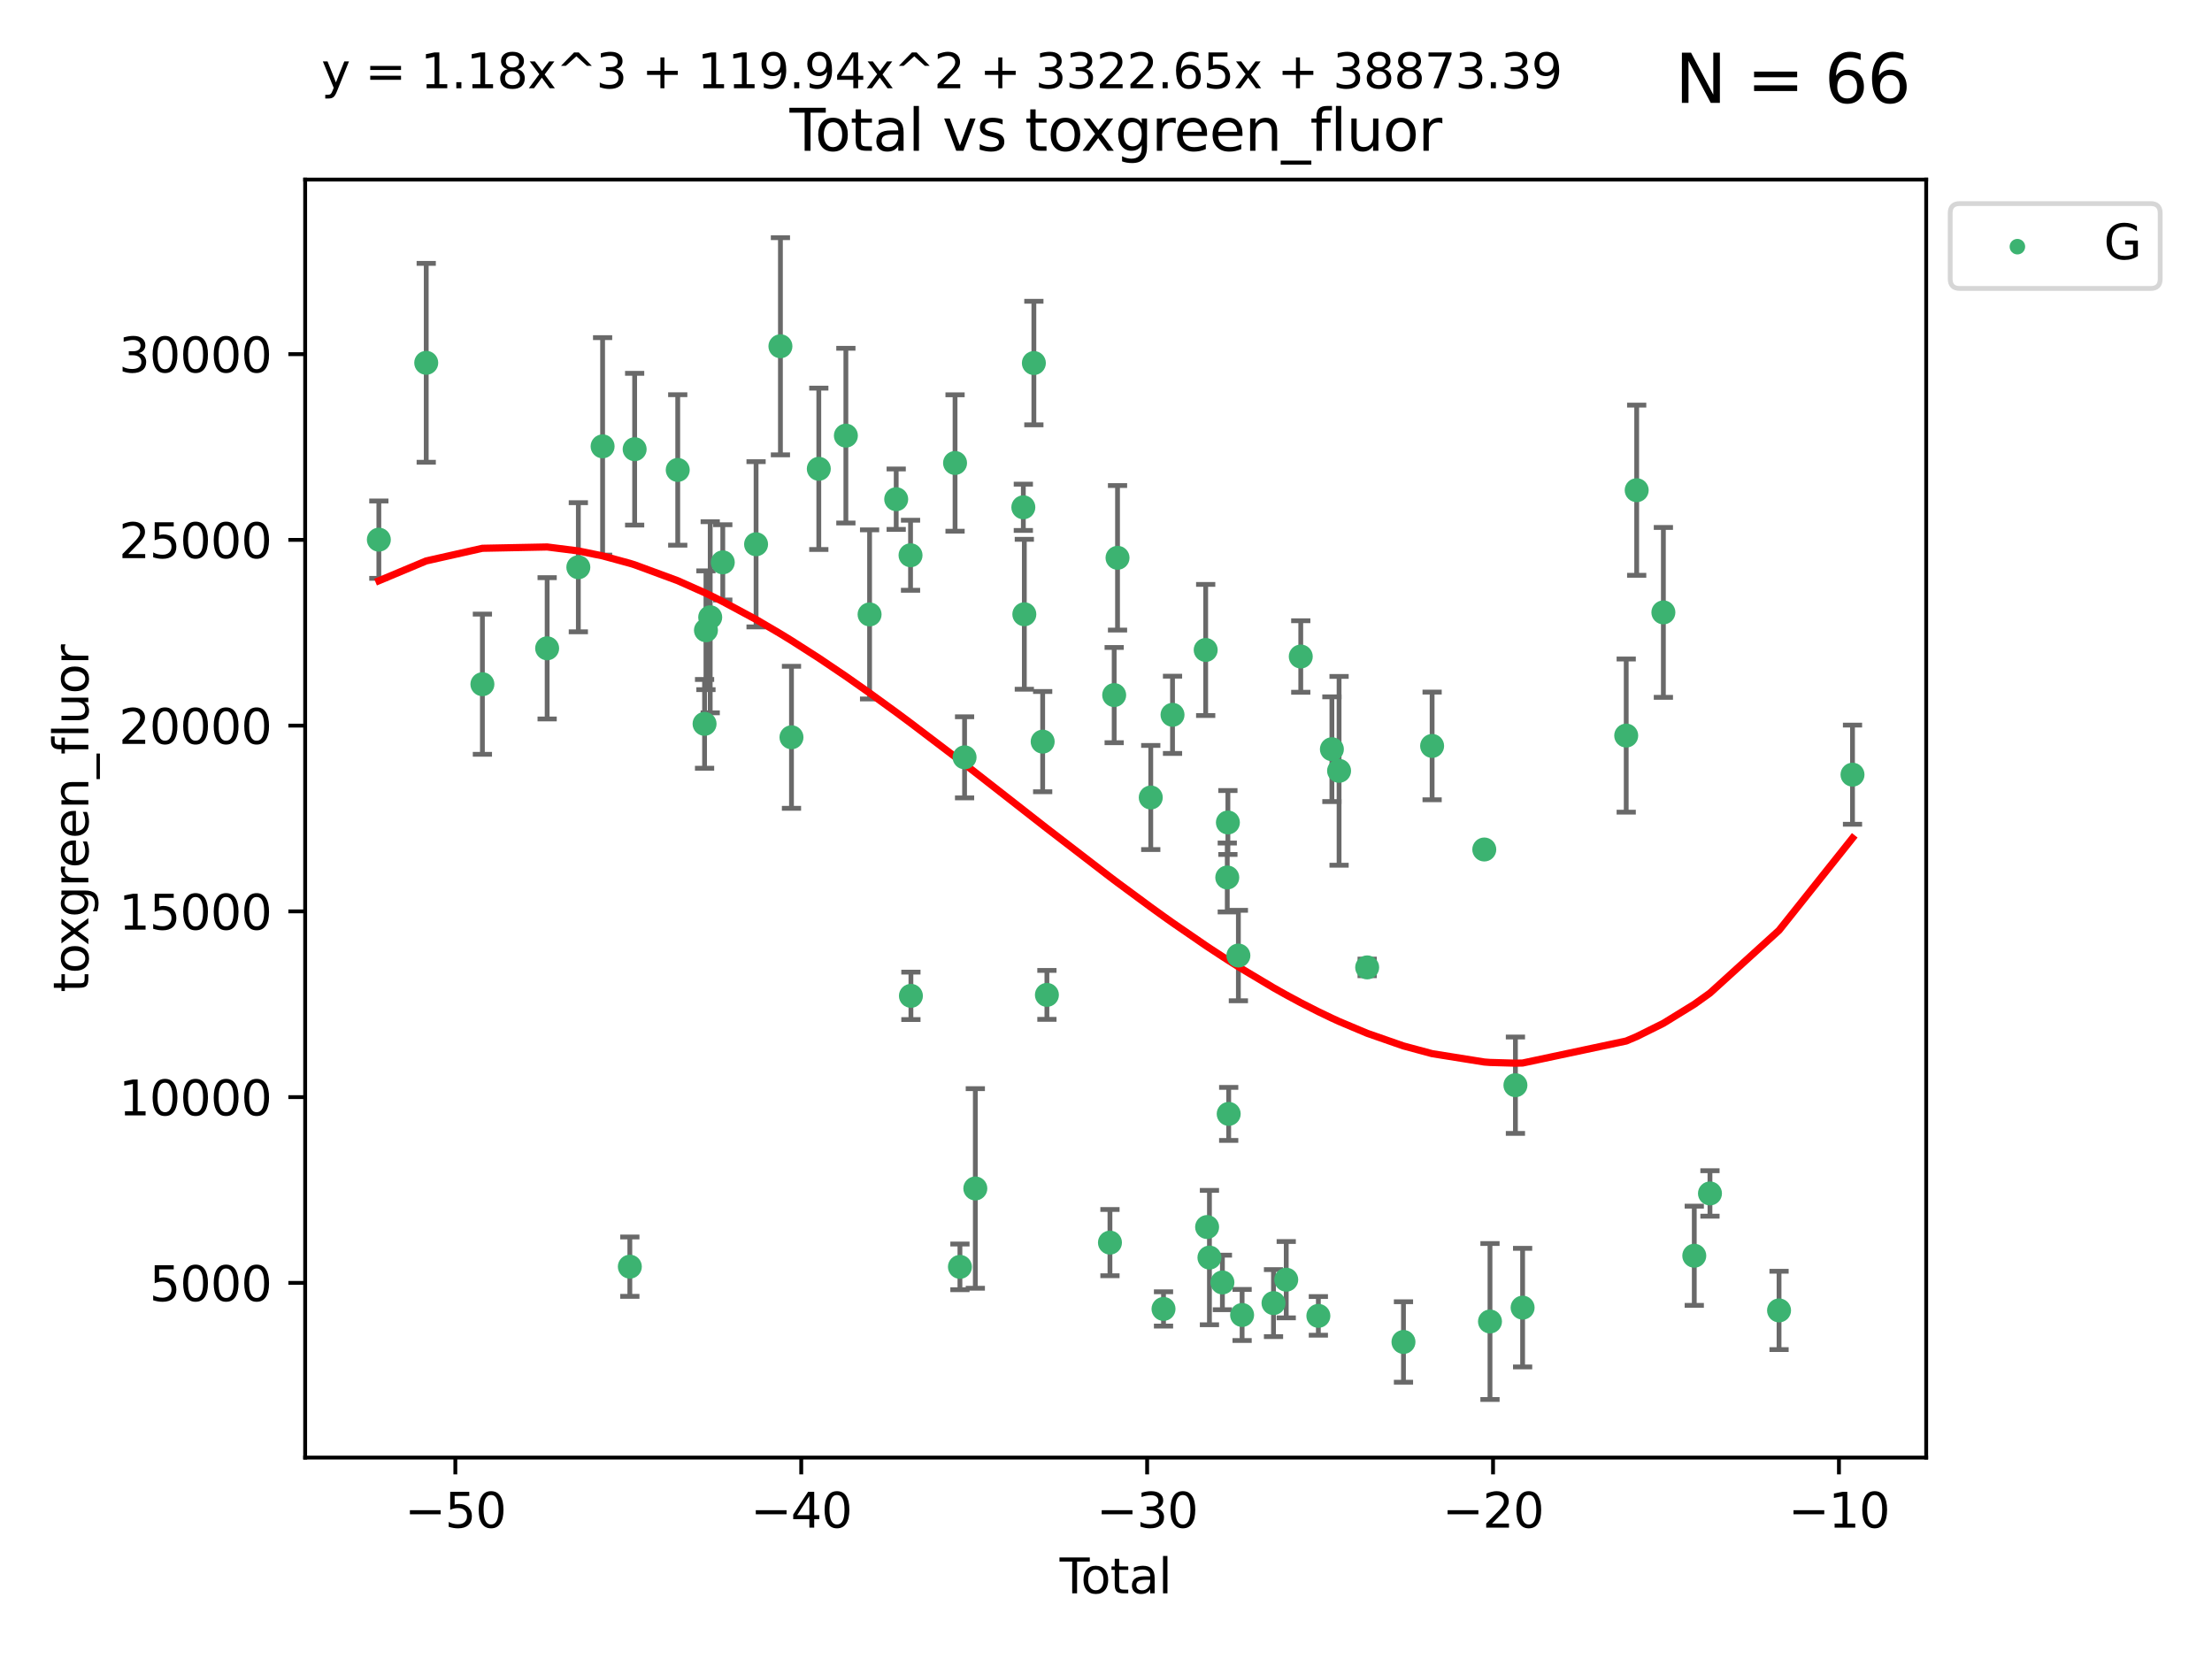 <?xml version="1.0" encoding="utf-8" standalone="no"?>
<!DOCTYPE svg PUBLIC "-//W3C//DTD SVG 1.1//EN"
  "http://www.w3.org/Graphics/SVG/1.1/DTD/svg11.dtd">
<svg xmlns:xlink="http://www.w3.org/1999/xlink" width="460.8pt" height="345.6pt" viewBox="0 0 460.8 345.6" xmlns="http://www.w3.org/2000/svg" version="1.1">
 <defs>
  <style type="text/css">*{stroke-linejoin: round; stroke-linecap: butt}</style>
 </defs>
 <g id="figure_1">
  <g id="patch_1">
   <path d="M 0 345.6 
L 460.8 345.6 
L 460.8 0 
L 0 0 
z
" style="fill: #ffffff"/>
  </g>
  <g id="axes_1">
   <g id="patch_2">
    <path d="M 63.571 303.64 
L 401.26 303.64 
L 401.26 37.411 
L 63.571 37.411 
z
" style="fill: #ffffff"/>
   </g>
   <g id="PathCollection_1">
    <defs>
     <path id="m86c0a784de" d="M 0 1.118 
C 0.297 1.118 0.581 1 0.791 0.791 
C 1 0.581 1.118 0.297 1.118 0 
C 1.118 -0.297 1 -0.581 0.791 -0.791 
C 0.581 -1 0.297 -1.118 0 -1.118 
C -0.297 -1.118 -0.581 -1 -0.791 -0.791 
C -1 -0.581 -1.118 -0.297 -1.118 0 
C -1.118 0.297 -1 0.581 -0.791 0.791 
C -0.581 1 -0.297 1.118 0 1.118 
z
" style="stroke: #3cb371"/>
    </defs>
    <g clip-path="url(#pcd8f6bf48a)">
     <use xlink:href="#m86c0a784de" x="78.921" y="112.42" style="fill: #3cb371; stroke: #3cb371"/>
     <use xlink:href="#m86c0a784de" x="88.792" y="75.581" style="fill: #3cb371; stroke: #3cb371"/>
     <use xlink:href="#m86c0a784de" x="100.493" y="142.533" style="fill: #3cb371; stroke: #3cb371"/>
     <use xlink:href="#m86c0a784de" x="113.98" y="135.054" style="fill: #3cb371; stroke: #3cb371"/>
     <use xlink:href="#m86c0a784de" x="120.479" y="118.168" style="fill: #3cb371; stroke: #3cb371"/>
     <use xlink:href="#m86c0a784de" x="125.533" y="92.985" style="fill: #3cb371; stroke: #3cb371"/>
     <use xlink:href="#m86c0a784de" x="131.207" y="263.87" style="fill: #3cb371; stroke: #3cb371"/>
     <use xlink:href="#m86c0a784de" x="132.209" y="93.576" style="fill: #3cb371; stroke: #3cb371"/>
     <use xlink:href="#m86c0a784de" x="141.185" y="97.898" style="fill: #3cb371; stroke: #3cb371"/>
     <use xlink:href="#m86c0a784de" x="146.775" y="150.791" style="fill: #3cb371; stroke: #3cb371"/>
     <use xlink:href="#m86c0a784de" x="147.063" y="131.297" style="fill: #3cb371; stroke: #3cb371"/>
     <use xlink:href="#m86c0a784de" x="147.95" y="128.587" style="fill: #3cb371; stroke: #3cb371"/>
     <use xlink:href="#m86c0a784de" x="150.568" y="117.149" style="fill: #3cb371; stroke: #3cb371"/>
     <use xlink:href="#m86c0a784de" x="157.504" y="113.382" style="fill: #3cb371; stroke: #3cb371"/>
     <use xlink:href="#m86c0a784de" x="162.577" y="72.132" style="fill: #3cb371; stroke: #3cb371"/>
     <use xlink:href="#m86c0a784de" x="164.88" y="153.589" style="fill: #3cb371; stroke: #3cb371"/>
     <use xlink:href="#m86c0a784de" x="170.572" y="97.665" style="fill: #3cb371; stroke: #3cb371"/>
     <use xlink:href="#m86c0a784de" x="176.212" y="90.751" style="fill: #3cb371; stroke: #3cb371"/>
     <use xlink:href="#m86c0a784de" x="181.15" y="127.994" style="fill: #3cb371; stroke: #3cb371"/>
     <use xlink:href="#m86c0a784de" x="186.695" y="103.991" style="fill: #3cb371; stroke: #3cb371"/>
     <use xlink:href="#m86c0a784de" x="189.682" y="115.671" style="fill: #3cb371; stroke: #3cb371"/>
     <use xlink:href="#m86c0a784de" x="189.76" y="207.454" style="fill: #3cb371; stroke: #3cb371"/>
     <use xlink:href="#m86c0a784de" x="198.955" y="96.45" style="fill: #3cb371; stroke: #3cb371"/>
     <use xlink:href="#m86c0a784de" x="199.972" y="263.913" style="fill: #3cb371; stroke: #3cb371"/>
     <use xlink:href="#m86c0a784de" x="200.939" y="157.765" style="fill: #3cb371; stroke: #3cb371"/>
     <use xlink:href="#m86c0a784de" x="203.178" y="247.577" style="fill: #3cb371; stroke: #3cb371"/>
     <use xlink:href="#m86c0a784de" x="213.179" y="105.68" style="fill: #3cb371; stroke: #3cb371"/>
     <use xlink:href="#m86c0a784de" x="213.387" y="127.964" style="fill: #3cb371; stroke: #3cb371"/>
     <use xlink:href="#m86c0a784de" x="215.374" y="75.629" style="fill: #3cb371; stroke: #3cb371"/>
     <use xlink:href="#m86c0a784de" x="217.208" y="154.496" style="fill: #3cb371; stroke: #3cb371"/>
     <use xlink:href="#m86c0a784de" x="218.09" y="207.254" style="fill: #3cb371; stroke: #3cb371"/>
     <use xlink:href="#m86c0a784de" x="231.224" y="258.857" style="fill: #3cb371; stroke: #3cb371"/>
     <use xlink:href="#m86c0a784de" x="232.104" y="144.798" style="fill: #3cb371; stroke: #3cb371"/>
     <use xlink:href="#m86c0a784de" x="232.802" y="116.202" style="fill: #3cb371; stroke: #3cb371"/>
     <use xlink:href="#m86c0a784de" x="239.724" y="166.133" style="fill: #3cb371; stroke: #3cb371"/>
     <use xlink:href="#m86c0a784de" x="242.381" y="272.675" style="fill: #3cb371; stroke: #3cb371"/>
     <use xlink:href="#m86c0a784de" x="244.258" y="148.909" style="fill: #3cb371; stroke: #3cb371"/>
     <use xlink:href="#m86c0a784de" x="251.167" y="135.4" style="fill: #3cb371; stroke: #3cb371"/>
     <use xlink:href="#m86c0a784de" x="251.462" y="255.613" style="fill: #3cb371; stroke: #3cb371"/>
     <use xlink:href="#m86c0a784de" x="251.949" y="261.975" style="fill: #3cb371; stroke: #3cb371"/>
     <use xlink:href="#m86c0a784de" x="254.649" y="267.156" style="fill: #3cb371; stroke: #3cb371"/>
     <use xlink:href="#m86c0a784de" x="255.663" y="182.796" style="fill: #3cb371; stroke: #3cb371"/>
     <use xlink:href="#m86c0a784de" x="255.793" y="171.338" style="fill: #3cb371; stroke: #3cb371"/>
     <use xlink:href="#m86c0a784de" x="255.96" y="232.046" style="fill: #3cb371; stroke: #3cb371"/>
     <use xlink:href="#m86c0a784de" x="257.978" y="199.056" style="fill: #3cb371; stroke: #3cb371"/>
     <use xlink:href="#m86c0a784de" x="258.754" y="273.935" style="fill: #3cb371; stroke: #3cb371"/>
     <use xlink:href="#m86c0a784de" x="265.295" y="271.459" style="fill: #3cb371; stroke: #3cb371"/>
     <use xlink:href="#m86c0a784de" x="267.947" y="266.583" style="fill: #3cb371; stroke: #3cb371"/>
     <use xlink:href="#m86c0a784de" x="270.973" y="136.764" style="fill: #3cb371; stroke: #3cb371"/>
     <use xlink:href="#m86c0a784de" x="274.639" y="274.118" style="fill: #3cb371; stroke: #3cb371"/>
     <use xlink:href="#m86c0a784de" x="277.458" y="156.073" style="fill: #3cb371; stroke: #3cb371"/>
     <use xlink:href="#m86c0a784de" x="278.954" y="160.578" style="fill: #3cb371; stroke: #3cb371"/>
     <use xlink:href="#m86c0a784de" x="284.806" y="201.526" style="fill: #3cb371; stroke: #3cb371"/>
     <use xlink:href="#m86c0a784de" x="292.369" y="279.556" style="fill: #3cb371; stroke: #3cb371"/>
     <use xlink:href="#m86c0a784de" x="298.336" y="155.392" style="fill: #3cb371; stroke: #3cb371"/>
     <use xlink:href="#m86c0a784de" x="309.203" y="176.965" style="fill: #3cb371; stroke: #3cb371"/>
     <use xlink:href="#m86c0a784de" x="310.392" y="275.293" style="fill: #3cb371; stroke: #3cb371"/>
     <use xlink:href="#m86c0a784de" x="315.691" y="226.069" style="fill: #3cb371; stroke: #3cb371"/>
     <use xlink:href="#m86c0a784de" x="317.187" y="272.405" style="fill: #3cb371; stroke: #3cb371"/>
     <use xlink:href="#m86c0a784de" x="338.77" y="153.233" style="fill: #3cb371; stroke: #3cb371"/>
     <use xlink:href="#m86c0a784de" x="340.952" y="102.118" style="fill: #3cb371; stroke: #3cb371"/>
     <use xlink:href="#m86c0a784de" x="346.513" y="127.573" style="fill: #3cb371; stroke: #3cb371"/>
     <use xlink:href="#m86c0a784de" x="352.949" y="261.594" style="fill: #3cb371; stroke: #3cb371"/>
     <use xlink:href="#m86c0a784de" x="356.217" y="248.616" style="fill: #3cb371; stroke: #3cb371"/>
     <use xlink:href="#m86c0a784de" x="370.608" y="272.984" style="fill: #3cb371; stroke: #3cb371"/>
     <use xlink:href="#m86c0a784de" x="385.911" y="161.376" style="fill: #3cb371; stroke: #3cb371"/>
    </g>
   </g>
   <g id="matplotlib.axis_1">
    <g id="xtick_1">
     <g id="line2d_1">
      <defs>
       <path id="mc309d03730" d="M 0 0 
L 0 3.5 
" style="stroke: #000000; stroke-width: 0.8"/>
      </defs>
      <g>
       <use xlink:href="#mc309d03730" x="94.856" y="303.64" style="stroke: #000000; stroke-width: 0.8"/>
      </g>
     </g>
     <g id="text_1">
      <!-- −50 -->
      <g transform="translate(84.304 318.238)scale(0.1 -0.1)">
       <defs>
        <path id="DejaVuSans-2212" d="M 678 2272 
L 4684 2272 
L 4684 1741 
L 678 1741 
L 678 2272 
z
" transform="scale(0.016)"/>
        <path id="DejaVuSans-35" d="M 691 4666 
L 3169 4666 
L 3169 4134 
L 1269 4134 
L 1269 2991 
Q 1406 3038 1543 3061 
Q 1681 3084 1819 3084 
Q 2600 3084 3056 2656 
Q 3513 2228 3513 1497 
Q 3513 744 3044 326 
Q 2575 -91 1722 -91 
Q 1428 -91 1123 -41 
Q 819 9 494 109 
L 494 744 
Q 775 591 1075 516 
Q 1375 441 1709 441 
Q 2250 441 2565 725 
Q 2881 1009 2881 1497 
Q 2881 1984 2565 2268 
Q 2250 2553 1709 2553 
Q 1456 2553 1204 2497 
Q 953 2441 691 2322 
L 691 4666 
z
" transform="scale(0.016)"/>
        <path id="DejaVuSans-30" d="M 2034 4250 
Q 1547 4250 1301 3770 
Q 1056 3291 1056 2328 
Q 1056 1369 1301 889 
Q 1547 409 2034 409 
Q 2525 409 2770 889 
Q 3016 1369 3016 2328 
Q 3016 3291 2770 3770 
Q 2525 4250 2034 4250 
z
M 2034 4750 
Q 2819 4750 3233 4129 
Q 3647 3509 3647 2328 
Q 3647 1150 3233 529 
Q 2819 -91 2034 -91 
Q 1250 -91 836 529 
Q 422 1150 422 2328 
Q 422 3509 836 4129 
Q 1250 4750 2034 4750 
z
" transform="scale(0.016)"/>
       </defs>
       <use xlink:href="#DejaVuSans-2212"/>
       <use xlink:href="#DejaVuSans-35" x="83.789"/>
       <use xlink:href="#DejaVuSans-30" x="147.412"/>
      </g>
     </g>
    </g>
    <g id="xtick_2">
     <g id="line2d_2">
      <g>
       <use xlink:href="#mc309d03730" x="166.914" y="303.64" style="stroke: #000000; stroke-width: 0.8"/>
      </g>
     </g>
     <g id="text_2">
      <!-- −40 -->
      <g transform="translate(156.361 318.238)scale(0.1 -0.1)">
       <defs>
        <path id="DejaVuSans-34" d="M 2419 4116 
L 825 1625 
L 2419 1625 
L 2419 4116 
z
M 2253 4666 
L 3047 4666 
L 3047 1625 
L 3713 1625 
L 3713 1100 
L 3047 1100 
L 3047 0 
L 2419 0 
L 2419 1100 
L 313 1100 
L 313 1709 
L 2253 4666 
z
" transform="scale(0.016)"/>
       </defs>
       <use xlink:href="#DejaVuSans-2212"/>
       <use xlink:href="#DejaVuSans-34" x="83.789"/>
       <use xlink:href="#DejaVuSans-30" x="147.412"/>
      </g>
     </g>
    </g>
    <g id="xtick_3">
     <g id="line2d_3">
      <g>
       <use xlink:href="#mc309d03730" x="238.971" y="303.64" style="stroke: #000000; stroke-width: 0.8"/>
      </g>
     </g>
     <g id="text_3">
      <!-- −30 -->
      <g transform="translate(228.419 318.238)scale(0.1 -0.1)">
       <defs>
        <path id="DejaVuSans-33" d="M 2597 2516 
Q 3050 2419 3304 2112 
Q 3559 1806 3559 1356 
Q 3559 666 3084 287 
Q 2609 -91 1734 -91 
Q 1441 -91 1130 -33 
Q 819 25 488 141 
L 488 750 
Q 750 597 1062 519 
Q 1375 441 1716 441 
Q 2309 441 2620 675 
Q 2931 909 2931 1356 
Q 2931 1769 2642 2001 
Q 2353 2234 1838 2234 
L 1294 2234 
L 1294 2753 
L 1863 2753 
Q 2328 2753 2575 2939 
Q 2822 3125 2822 3475 
Q 2822 3834 2567 4026 
Q 2313 4219 1838 4219 
Q 1578 4219 1281 4162 
Q 984 4106 628 3988 
L 628 4550 
Q 988 4650 1302 4700 
Q 1616 4750 1894 4750 
Q 2613 4750 3031 4423 
Q 3450 4097 3450 3541 
Q 3450 3153 3228 2886 
Q 3006 2619 2597 2516 
z
" transform="scale(0.016)"/>
       </defs>
       <use xlink:href="#DejaVuSans-2212"/>
       <use xlink:href="#DejaVuSans-33" x="83.789"/>
       <use xlink:href="#DejaVuSans-30" x="147.412"/>
      </g>
     </g>
    </g>
    <g id="xtick_4">
     <g id="line2d_4">
      <g>
       <use xlink:href="#mc309d03730" x="311.029" y="303.64" style="stroke: #000000; stroke-width: 0.8"/>
      </g>
     </g>
     <g id="text_4">
      <!-- −20 -->
      <g transform="translate(300.476 318.238)scale(0.1 -0.1)">
       <defs>
        <path id="DejaVuSans-32" d="M 1228 531 
L 3431 531 
L 3431 0 
L 469 0 
L 469 531 
Q 828 903 1448 1529 
Q 2069 2156 2228 2338 
Q 2531 2678 2651 2914 
Q 2772 3150 2772 3378 
Q 2772 3750 2511 3984 
Q 2250 4219 1831 4219 
Q 1534 4219 1204 4116 
Q 875 4013 500 3803 
L 500 4441 
Q 881 4594 1212 4672 
Q 1544 4750 1819 4750 
Q 2544 4750 2975 4387 
Q 3406 4025 3406 3419 
Q 3406 3131 3298 2873 
Q 3191 2616 2906 2266 
Q 2828 2175 2409 1742 
Q 1991 1309 1228 531 
z
" transform="scale(0.016)"/>
       </defs>
       <use xlink:href="#DejaVuSans-2212"/>
       <use xlink:href="#DejaVuSans-32" x="83.789"/>
       <use xlink:href="#DejaVuSans-30" x="147.412"/>
      </g>
     </g>
    </g>
    <g id="xtick_5">
     <g id="line2d_5">
      <g>
       <use xlink:href="#mc309d03730" x="383.086" y="303.64" style="stroke: #000000; stroke-width: 0.8"/>
      </g>
     </g>
     <g id="text_5">
      <!-- −10 -->
      <g transform="translate(372.534 318.238)scale(0.1 -0.1)">
       <defs>
        <path id="DejaVuSans-31" d="M 794 531 
L 1825 531 
L 1825 4091 
L 703 3866 
L 703 4441 
L 1819 4666 
L 2450 4666 
L 2450 531 
L 3481 531 
L 3481 0 
L 794 0 
L 794 531 
z
" transform="scale(0.016)"/>
       </defs>
       <use xlink:href="#DejaVuSans-2212"/>
       <use xlink:href="#DejaVuSans-31" x="83.789"/>
       <use xlink:href="#DejaVuSans-30" x="147.412"/>
      </g>
     </g>
    </g>
    <g id="text_6">
     <!-- Total -->
     <g transform="translate(220.739 331.917)scale(0.1 -0.1)">
      <defs>
       <path id="DejaVuSans-54" d="M -19 4666 
L 3928 4666 
L 3928 4134 
L 2272 4134 
L 2272 0 
L 1638 0 
L 1638 4134 
L -19 4134 
L -19 4666 
z
" transform="scale(0.016)"/>
       <path id="DejaVuSans-6f" d="M 1959 3097 
Q 1497 3097 1228 2736 
Q 959 2375 959 1747 
Q 959 1119 1226 758 
Q 1494 397 1959 397 
Q 2419 397 2687 759 
Q 2956 1122 2956 1747 
Q 2956 2369 2687 2733 
Q 2419 3097 1959 3097 
z
M 1959 3584 
Q 2709 3584 3137 3096 
Q 3566 2609 3566 1747 
Q 3566 888 3137 398 
Q 2709 -91 1959 -91 
Q 1206 -91 779 398 
Q 353 888 353 1747 
Q 353 2609 779 3096 
Q 1206 3584 1959 3584 
z
" transform="scale(0.016)"/>
       <path id="DejaVuSans-74" d="M 1172 4494 
L 1172 3500 
L 2356 3500 
L 2356 3053 
L 1172 3053 
L 1172 1153 
Q 1172 725 1289 603 
Q 1406 481 1766 481 
L 2356 481 
L 2356 0 
L 1766 0 
Q 1100 0 847 248 
Q 594 497 594 1153 
L 594 3053 
L 172 3053 
L 172 3500 
L 594 3500 
L 594 4494 
L 1172 4494 
z
" transform="scale(0.016)"/>
       <path id="DejaVuSans-61" d="M 2194 1759 
Q 1497 1759 1228 1600 
Q 959 1441 959 1056 
Q 959 750 1161 570 
Q 1363 391 1709 391 
Q 2188 391 2477 730 
Q 2766 1069 2766 1631 
L 2766 1759 
L 2194 1759 
z
M 3341 1997 
L 3341 0 
L 2766 0 
L 2766 531 
Q 2569 213 2275 61 
Q 1981 -91 1556 -91 
Q 1019 -91 701 211 
Q 384 513 384 1019 
Q 384 1609 779 1909 
Q 1175 2209 1959 2209 
L 2766 2209 
L 2766 2266 
Q 2766 2663 2505 2880 
Q 2244 3097 1772 3097 
Q 1472 3097 1187 3025 
Q 903 2953 641 2809 
L 641 3341 
Q 956 3463 1253 3523 
Q 1550 3584 1831 3584 
Q 2591 3584 2966 3190 
Q 3341 2797 3341 1997 
z
" transform="scale(0.016)"/>
       <path id="DejaVuSans-6c" d="M 603 4863 
L 1178 4863 
L 1178 0 
L 603 0 
L 603 4863 
z
" transform="scale(0.016)"/>
      </defs>
      <use xlink:href="#DejaVuSans-54"/>
      <use xlink:href="#DejaVuSans-6f" x="44.084"/>
      <use xlink:href="#DejaVuSans-74" x="105.266"/>
      <use xlink:href="#DejaVuSans-61" x="144.475"/>
      <use xlink:href="#DejaVuSans-6c" x="205.754"/>
     </g>
    </g>
   </g>
   <g id="matplotlib.axis_2">
    <g id="ytick_1">
     <g id="line2d_6">
      <defs>
       <path id="mbc3cd4c3db" d="M 0 0 
L -3.5 0 
" style="stroke: #000000; stroke-width: 0.8"/>
      </defs>
      <g>
       <use xlink:href="#mbc3cd4c3db" x="63.571" y="267.243" style="stroke: #000000; stroke-width: 0.8"/>
      </g>
     </g>
     <g id="text_7">
      <!-- 5000 -->
      <g transform="translate(31.121 271.042)scale(0.1 -0.1)">
       <use xlink:href="#DejaVuSans-35"/>
       <use xlink:href="#DejaVuSans-30" x="63.623"/>
       <use xlink:href="#DejaVuSans-30" x="127.246"/>
       <use xlink:href="#DejaVuSans-30" x="190.869"/>
      </g>
     </g>
    </g>
    <g id="ytick_2">
     <g id="line2d_7">
      <g>
       <use xlink:href="#mbc3cd4c3db" x="63.571" y="228.55" style="stroke: #000000; stroke-width: 0.8"/>
      </g>
     </g>
     <g id="text_8">
      <!-- 10000 -->
      <g transform="translate(24.759 232.349)scale(0.1 -0.1)">
       <use xlink:href="#DejaVuSans-31"/>
       <use xlink:href="#DejaVuSans-30" x="63.623"/>
       <use xlink:href="#DejaVuSans-30" x="127.246"/>
       <use xlink:href="#DejaVuSans-30" x="190.869"/>
       <use xlink:href="#DejaVuSans-30" x="254.492"/>
      </g>
     </g>
    </g>
    <g id="ytick_3">
     <g id="line2d_8">
      <g>
       <use xlink:href="#mbc3cd4c3db" x="63.571" y="189.856" style="stroke: #000000; stroke-width: 0.8"/>
      </g>
     </g>
     <g id="text_9">
      <!-- 15000 -->
      <g transform="translate(24.759 193.656)scale(0.1 -0.1)">
       <use xlink:href="#DejaVuSans-31"/>
       <use xlink:href="#DejaVuSans-35" x="63.623"/>
       <use xlink:href="#DejaVuSans-30" x="127.246"/>
       <use xlink:href="#DejaVuSans-30" x="190.869"/>
       <use xlink:href="#DejaVuSans-30" x="254.492"/>
      </g>
     </g>
    </g>
    <g id="ytick_4">
     <g id="line2d_9">
      <g>
       <use xlink:href="#mbc3cd4c3db" x="63.571" y="151.163" style="stroke: #000000; stroke-width: 0.8"/>
      </g>
     </g>
     <g id="text_10">
      <!-- 20000 -->
      <g transform="translate(24.759 154.963)scale(0.1 -0.1)">
       <use xlink:href="#DejaVuSans-32"/>
       <use xlink:href="#DejaVuSans-30" x="63.623"/>
       <use xlink:href="#DejaVuSans-30" x="127.246"/>
       <use xlink:href="#DejaVuSans-30" x="190.869"/>
       <use xlink:href="#DejaVuSans-30" x="254.492"/>
      </g>
     </g>
    </g>
    <g id="ytick_5">
     <g id="line2d_10">
      <g>
       <use xlink:href="#mbc3cd4c3db" x="63.571" y="112.47" style="stroke: #000000; stroke-width: 0.8"/>
      </g>
     </g>
     <g id="text_11">
      <!-- 25000 -->
      <g transform="translate(24.759 116.269)scale(0.1 -0.1)">
       <use xlink:href="#DejaVuSans-32"/>
       <use xlink:href="#DejaVuSans-35" x="63.623"/>
       <use xlink:href="#DejaVuSans-30" x="127.246"/>
       <use xlink:href="#DejaVuSans-30" x="190.869"/>
       <use xlink:href="#DejaVuSans-30" x="254.492"/>
      </g>
     </g>
    </g>
    <g id="ytick_6">
     <g id="line2d_11">
      <g>
       <use xlink:href="#mbc3cd4c3db" x="63.571" y="73.777" style="stroke: #000000; stroke-width: 0.8"/>
      </g>
     </g>
     <g id="text_12">
      <!-- 30000 -->
      <g transform="translate(24.759 77.576)scale(0.1 -0.1)">
       <use xlink:href="#DejaVuSans-33"/>
       <use xlink:href="#DejaVuSans-30" x="63.623"/>
       <use xlink:href="#DejaVuSans-30" x="127.246"/>
       <use xlink:href="#DejaVuSans-30" x="190.869"/>
       <use xlink:href="#DejaVuSans-30" x="254.492"/>
      </g>
     </g>
    </g>
    <g id="text_13">
     <!-- toxgreen_fluor -->
     <g transform="translate(18.401 206.72)rotate(-90)scale(0.1 -0.1)">
      <defs>
       <path id="DejaVuSans-78" d="M 3513 3500 
L 2247 1797 
L 3578 0 
L 2900 0 
L 1881 1375 
L 863 0 
L 184 0 
L 1544 1831 
L 300 3500 
L 978 3500 
L 1906 2253 
L 2834 3500 
L 3513 3500 
z
" transform="scale(0.016)"/>
       <path id="DejaVuSans-67" d="M 2906 1791 
Q 2906 2416 2648 2759 
Q 2391 3103 1925 3103 
Q 1463 3103 1205 2759 
Q 947 2416 947 1791 
Q 947 1169 1205 825 
Q 1463 481 1925 481 
Q 2391 481 2648 825 
Q 2906 1169 2906 1791 
z
M 3481 434 
Q 3481 -459 3084 -895 
Q 2688 -1331 1869 -1331 
Q 1566 -1331 1297 -1286 
Q 1028 -1241 775 -1147 
L 775 -588 
Q 1028 -725 1275 -790 
Q 1522 -856 1778 -856 
Q 2344 -856 2625 -561 
Q 2906 -266 2906 331 
L 2906 616 
Q 2728 306 2450 153 
Q 2172 0 1784 0 
Q 1141 0 747 490 
Q 353 981 353 1791 
Q 353 2603 747 3093 
Q 1141 3584 1784 3584 
Q 2172 3584 2450 3431 
Q 2728 3278 2906 2969 
L 2906 3500 
L 3481 3500 
L 3481 434 
z
" transform="scale(0.016)"/>
       <path id="DejaVuSans-72" d="M 2631 2963 
Q 2534 3019 2420 3045 
Q 2306 3072 2169 3072 
Q 1681 3072 1420 2755 
Q 1159 2438 1159 1844 
L 1159 0 
L 581 0 
L 581 3500 
L 1159 3500 
L 1159 2956 
Q 1341 3275 1631 3429 
Q 1922 3584 2338 3584 
Q 2397 3584 2469 3576 
Q 2541 3569 2628 3553 
L 2631 2963 
z
" transform="scale(0.016)"/>
       <path id="DejaVuSans-65" d="M 3597 1894 
L 3597 1613 
L 953 1613 
Q 991 1019 1311 708 
Q 1631 397 2203 397 
Q 2534 397 2845 478 
Q 3156 559 3463 722 
L 3463 178 
Q 3153 47 2828 -22 
Q 2503 -91 2169 -91 
Q 1331 -91 842 396 
Q 353 884 353 1716 
Q 353 2575 817 3079 
Q 1281 3584 2069 3584 
Q 2775 3584 3186 3129 
Q 3597 2675 3597 1894 
z
M 3022 2063 
Q 3016 2534 2758 2815 
Q 2500 3097 2075 3097 
Q 1594 3097 1305 2825 
Q 1016 2553 972 2059 
L 3022 2063 
z
" transform="scale(0.016)"/>
       <path id="DejaVuSans-6e" d="M 3513 2113 
L 3513 0 
L 2938 0 
L 2938 2094 
Q 2938 2591 2744 2837 
Q 2550 3084 2163 3084 
Q 1697 3084 1428 2787 
Q 1159 2491 1159 1978 
L 1159 0 
L 581 0 
L 581 3500 
L 1159 3500 
L 1159 2956 
Q 1366 3272 1645 3428 
Q 1925 3584 2291 3584 
Q 2894 3584 3203 3211 
Q 3513 2838 3513 2113 
z
" transform="scale(0.016)"/>
       <path id="DejaVuSans-5f" d="M 3263 -1063 
L 3263 -1509 
L -63 -1509 
L -63 -1063 
L 3263 -1063 
z
" transform="scale(0.016)"/>
       <path id="DejaVuSans-66" d="M 2375 4863 
L 2375 4384 
L 1825 4384 
Q 1516 4384 1395 4259 
Q 1275 4134 1275 3809 
L 1275 3500 
L 2222 3500 
L 2222 3053 
L 1275 3053 
L 1275 0 
L 697 0 
L 697 3053 
L 147 3053 
L 147 3500 
L 697 3500 
L 697 3744 
Q 697 4328 969 4595 
Q 1241 4863 1831 4863 
L 2375 4863 
z
" transform="scale(0.016)"/>
       <path id="DejaVuSans-75" d="M 544 1381 
L 544 3500 
L 1119 3500 
L 1119 1403 
Q 1119 906 1312 657 
Q 1506 409 1894 409 
Q 2359 409 2629 706 
Q 2900 1003 2900 1516 
L 2900 3500 
L 3475 3500 
L 3475 0 
L 2900 0 
L 2900 538 
Q 2691 219 2414 64 
Q 2138 -91 1772 -91 
Q 1169 -91 856 284 
Q 544 659 544 1381 
z
M 1991 3584 
L 1991 3584 
z
" transform="scale(0.016)"/>
      </defs>
      <use xlink:href="#DejaVuSans-74"/>
      <use xlink:href="#DejaVuSans-6f" x="39.209"/>
      <use xlink:href="#DejaVuSans-78" x="97.266"/>
      <use xlink:href="#DejaVuSans-67" x="156.445"/>
      <use xlink:href="#DejaVuSans-72" x="219.922"/>
      <use xlink:href="#DejaVuSans-65" x="258.785"/>
      <use xlink:href="#DejaVuSans-65" x="320.309"/>
      <use xlink:href="#DejaVuSans-6e" x="381.832"/>
      <use xlink:href="#DejaVuSans-5f" x="445.211"/>
      <use xlink:href="#DejaVuSans-66" x="495.211"/>
      <use xlink:href="#DejaVuSans-6c" x="530.416"/>
      <use xlink:href="#DejaVuSans-75" x="558.199"/>
      <use xlink:href="#DejaVuSans-6f" x="621.578"/>
      <use xlink:href="#DejaVuSans-72" x="682.76"/>
     </g>
    </g>
   </g>
   <g id="LineCollection_1">
    <path d="M 78.921 120.48 
L 78.921 104.361 
" clip-path="url(#pcd8f6bf48a)" style="fill: none; stroke: #696969"/>
    <path d="M 88.792 96.298 
L 88.792 54.865 
" clip-path="url(#pcd8f6bf48a)" style="fill: none; stroke: #696969"/>
    <path d="M 100.493 157.135 
L 100.493 127.931 
" clip-path="url(#pcd8f6bf48a)" style="fill: none; stroke: #696969"/>
    <path d="M 113.98 149.771 
L 113.98 120.338 
" clip-path="url(#pcd8f6bf48a)" style="fill: none; stroke: #696969"/>
    <path d="M 120.479 131.617 
L 120.479 104.718 
" clip-path="url(#pcd8f6bf48a)" style="fill: none; stroke: #696969"/>
    <path d="M 125.533 115.636 
L 125.533 70.335 
" clip-path="url(#pcd8f6bf48a)" style="fill: none; stroke: #696969"/>
    <path d="M 131.207 270.054 
L 131.207 257.685 
" clip-path="url(#pcd8f6bf48a)" style="fill: none; stroke: #696969"/>
    <path d="M 132.209 109.381 
L 132.209 77.77 
" clip-path="url(#pcd8f6bf48a)" style="fill: none; stroke: #696969"/>
    <path d="M 141.185 113.571 
L 141.185 82.226 
" clip-path="url(#pcd8f6bf48a)" style="fill: none; stroke: #696969"/>
    <path d="M 146.775 160.037 
L 146.775 141.545 
" clip-path="url(#pcd8f6bf48a)" style="fill: none; stroke: #696969"/>
    <path d="M 147.063 143.669 
L 147.063 118.924 
" clip-path="url(#pcd8f6bf48a)" style="fill: none; stroke: #696969"/>
    <path d="M 147.95 148.491 
L 147.95 108.683 
" clip-path="url(#pcd8f6bf48a)" style="fill: none; stroke: #696969"/>
    <path d="M 150.568 124.986 
L 150.568 109.312 
" clip-path="url(#pcd8f6bf48a)" style="fill: none; stroke: #696969"/>
    <path d="M 157.504 130.595 
L 157.504 96.169 
" clip-path="url(#pcd8f6bf48a)" style="fill: none; stroke: #696969"/>
    <path d="M 162.577 94.752 
L 162.577 49.513 
" clip-path="url(#pcd8f6bf48a)" style="fill: none; stroke: #696969"/>
    <path d="M 164.88 168.382 
L 164.88 138.795 
" clip-path="url(#pcd8f6bf48a)" style="fill: none; stroke: #696969"/>
    <path d="M 170.572 114.473 
L 170.572 80.857 
" clip-path="url(#pcd8f6bf48a)" style="fill: none; stroke: #696969"/>
    <path d="M 176.212 108.951 
L 176.212 72.551 
" clip-path="url(#pcd8f6bf48a)" style="fill: none; stroke: #696969"/>
    <path d="M 181.15 145.609 
L 181.15 110.379 
" clip-path="url(#pcd8f6bf48a)" style="fill: none; stroke: #696969"/>
    <path d="M 186.695 110.284 
L 186.695 97.697 
" clip-path="url(#pcd8f6bf48a)" style="fill: none; stroke: #696969"/>
    <path d="M 189.682 122.965 
L 189.682 108.377 
" clip-path="url(#pcd8f6bf48a)" style="fill: none; stroke: #696969"/>
    <path d="M 189.76 212.395 
L 189.76 202.513 
" clip-path="url(#pcd8f6bf48a)" style="fill: none; stroke: #696969"/>
    <path d="M 198.955 110.658 
L 198.955 82.243 
" clip-path="url(#pcd8f6bf48a)" style="fill: none; stroke: #696969"/>
    <path d="M 199.972 268.671 
L 199.972 259.155 
" clip-path="url(#pcd8f6bf48a)" style="fill: none; stroke: #696969"/>
    <path d="M 200.939 166.213 
L 200.939 149.318 
" clip-path="url(#pcd8f6bf48a)" style="fill: none; stroke: #696969"/>
    <path d="M 203.178 268.366 
L 203.178 226.788 
" clip-path="url(#pcd8f6bf48a)" style="fill: none; stroke: #696969"/>
    <path d="M 213.179 110.498 
L 213.179 100.861 
" clip-path="url(#pcd8f6bf48a)" style="fill: none; stroke: #696969"/>
    <path d="M 213.387 143.58 
L 213.387 112.347 
" clip-path="url(#pcd8f6bf48a)" style="fill: none; stroke: #696969"/>
    <path d="M 215.374 88.498 
L 215.374 62.759 
" clip-path="url(#pcd8f6bf48a)" style="fill: none; stroke: #696969"/>
    <path d="M 217.208 164.938 
L 217.208 144.054 
" clip-path="url(#pcd8f6bf48a)" style="fill: none; stroke: #696969"/>
    <path d="M 218.09 212.348 
L 218.09 202.159 
" clip-path="url(#pcd8f6bf48a)" style="fill: none; stroke: #696969"/>
    <path d="M 231.224 265.757 
L 231.224 251.958 
" clip-path="url(#pcd8f6bf48a)" style="fill: none; stroke: #696969"/>
    <path d="M 232.104 154.717 
L 232.104 134.878 
" clip-path="url(#pcd8f6bf48a)" style="fill: none; stroke: #696969"/>
    <path d="M 232.802 131.258 
L 232.802 101.147 
" clip-path="url(#pcd8f6bf48a)" style="fill: none; stroke: #696969"/>
    <path d="M 239.724 176.978 
L 239.724 155.288 
" clip-path="url(#pcd8f6bf48a)" style="fill: none; stroke: #696969"/>
    <path d="M 242.381 276.248 
L 242.381 269.102 
" clip-path="url(#pcd8f6bf48a)" style="fill: none; stroke: #696969"/>
    <path d="M 244.258 156.956 
L 244.258 140.861 
" clip-path="url(#pcd8f6bf48a)" style="fill: none; stroke: #696969"/>
    <path d="M 251.167 149.06 
L 251.167 121.74 
" clip-path="url(#pcd8f6bf48a)" style="fill: none; stroke: #696969"/>
    <path d="M 251.462 256.27 
L 251.462 254.956 
" clip-path="url(#pcd8f6bf48a)" style="fill: none; stroke: #696969"/>
    <path d="M 251.949 275.971 
L 251.949 247.978 
" clip-path="url(#pcd8f6bf48a)" style="fill: none; stroke: #696969"/>
    <path d="M 254.649 272.837 
L 254.649 261.475 
" clip-path="url(#pcd8f6bf48a)" style="fill: none; stroke: #696969"/>
    <path d="M 255.663 189.971 
L 255.663 175.62 
" clip-path="url(#pcd8f6bf48a)" style="fill: none; stroke: #696969"/>
    <path d="M 255.793 177.995 
L 255.793 164.682 
" clip-path="url(#pcd8f6bf48a)" style="fill: none; stroke: #696969"/>
    <path d="M 255.96 237.57 
L 255.96 226.522 
" clip-path="url(#pcd8f6bf48a)" style="fill: none; stroke: #696969"/>
    <path d="M 257.978 208.478 
L 257.978 189.635 
" clip-path="url(#pcd8f6bf48a)" style="fill: none; stroke: #696969"/>
    <path d="M 258.754 279.254 
L 258.754 268.616 
" clip-path="url(#pcd8f6bf48a)" style="fill: none; stroke: #696969"/>
    <path d="M 265.295 278.441 
L 265.295 264.477 
" clip-path="url(#pcd8f6bf48a)" style="fill: none; stroke: #696969"/>
    <path d="M 267.947 274.533 
L 267.947 258.632 
" clip-path="url(#pcd8f6bf48a)" style="fill: none; stroke: #696969"/>
    <path d="M 270.973 144.212 
L 270.973 129.315 
" clip-path="url(#pcd8f6bf48a)" style="fill: none; stroke: #696969"/>
    <path d="M 274.639 278.144 
L 274.639 270.093 
" clip-path="url(#pcd8f6bf48a)" style="fill: none; stroke: #696969"/>
    <path d="M 277.458 166.981 
L 277.458 145.165 
" clip-path="url(#pcd8f6bf48a)" style="fill: none; stroke: #696969"/>
    <path d="M 278.954 180.242 
L 278.954 140.914 
" clip-path="url(#pcd8f6bf48a)" style="fill: none; stroke: #696969"/>
    <path d="M 284.806 203.256 
L 284.806 199.796 
" clip-path="url(#pcd8f6bf48a)" style="fill: none; stroke: #696969"/>
    <path d="M 292.369 287.935 
L 292.369 271.177 
" clip-path="url(#pcd8f6bf48a)" style="fill: none; stroke: #696969"/>
    <path d="M 298.336 166.609 
L 298.336 144.174 
" clip-path="url(#pcd8f6bf48a)" style="fill: none; stroke: #696969"/>
    <path d="M 309.203 177.686 
L 309.203 176.243 
" clip-path="url(#pcd8f6bf48a)" style="fill: none; stroke: #696969"/>
    <path d="M 310.392 291.539 
L 310.392 259.048 
" clip-path="url(#pcd8f6bf48a)" style="fill: none; stroke: #696969"/>
    <path d="M 315.691 236.111 
L 315.691 216.027 
" clip-path="url(#pcd8f6bf48a)" style="fill: none; stroke: #696969"/>
    <path d="M 317.187 284.759 
L 317.187 260.052 
" clip-path="url(#pcd8f6bf48a)" style="fill: none; stroke: #696969"/>
    <path d="M 338.77 169.186 
L 338.77 137.28 
" clip-path="url(#pcd8f6bf48a)" style="fill: none; stroke: #696969"/>
    <path d="M 340.952 119.844 
L 340.952 84.393 
" clip-path="url(#pcd8f6bf48a)" style="fill: none; stroke: #696969"/>
    <path d="M 346.513 145.267 
L 346.513 109.879 
" clip-path="url(#pcd8f6bf48a)" style="fill: none; stroke: #696969"/>
    <path d="M 352.949 271.924 
L 352.949 251.264 
" clip-path="url(#pcd8f6bf48a)" style="fill: none; stroke: #696969"/>
    <path d="M 356.217 253.352 
L 356.217 243.88 
" clip-path="url(#pcd8f6bf48a)" style="fill: none; stroke: #696969"/>
    <path d="M 370.608 281.14 
L 370.608 264.828 
" clip-path="url(#pcd8f6bf48a)" style="fill: none; stroke: #696969"/>
    <path d="M 385.911 171.703 
L 385.911 151.048 
" clip-path="url(#pcd8f6bf48a)" style="fill: none; stroke: #696969"/>
   </g>
   <g id="line2d_12">
    <defs>
     <path id="m4a896fb15e" d="M 2 0 
L -2 -0 
" style="stroke: #696969"/>
    </defs>
    <g clip-path="url(#pcd8f6bf48a)">
     <use xlink:href="#m4a896fb15e" x="78.921" y="120.48" style="fill: #696969; stroke: #696969"/>
     <use xlink:href="#m4a896fb15e" x="88.792" y="96.298" style="fill: #696969; stroke: #696969"/>
     <use xlink:href="#m4a896fb15e" x="100.493" y="157.135" style="fill: #696969; stroke: #696969"/>
     <use xlink:href="#m4a896fb15e" x="113.98" y="149.771" style="fill: #696969; stroke: #696969"/>
     <use xlink:href="#m4a896fb15e" x="120.479" y="131.617" style="fill: #696969; stroke: #696969"/>
     <use xlink:href="#m4a896fb15e" x="125.533" y="115.636" style="fill: #696969; stroke: #696969"/>
     <use xlink:href="#m4a896fb15e" x="131.207" y="270.054" style="fill: #696969; stroke: #696969"/>
     <use xlink:href="#m4a896fb15e" x="132.209" y="109.381" style="fill: #696969; stroke: #696969"/>
     <use xlink:href="#m4a896fb15e" x="141.185" y="113.571" style="fill: #696969; stroke: #696969"/>
     <use xlink:href="#m4a896fb15e" x="146.775" y="160.037" style="fill: #696969; stroke: #696969"/>
     <use xlink:href="#m4a896fb15e" x="147.063" y="143.669" style="fill: #696969; stroke: #696969"/>
     <use xlink:href="#m4a896fb15e" x="147.95" y="148.491" style="fill: #696969; stroke: #696969"/>
     <use xlink:href="#m4a896fb15e" x="150.568" y="124.986" style="fill: #696969; stroke: #696969"/>
     <use xlink:href="#m4a896fb15e" x="157.504" y="130.595" style="fill: #696969; stroke: #696969"/>
     <use xlink:href="#m4a896fb15e" x="162.577" y="94.752" style="fill: #696969; stroke: #696969"/>
     <use xlink:href="#m4a896fb15e" x="164.88" y="168.382" style="fill: #696969; stroke: #696969"/>
     <use xlink:href="#m4a896fb15e" x="170.572" y="114.473" style="fill: #696969; stroke: #696969"/>
     <use xlink:href="#m4a896fb15e" x="176.212" y="108.951" style="fill: #696969; stroke: #696969"/>
     <use xlink:href="#m4a896fb15e" x="181.15" y="145.609" style="fill: #696969; stroke: #696969"/>
     <use xlink:href="#m4a896fb15e" x="186.695" y="110.284" style="fill: #696969; stroke: #696969"/>
     <use xlink:href="#m4a896fb15e" x="189.682" y="122.965" style="fill: #696969; stroke: #696969"/>
     <use xlink:href="#m4a896fb15e" x="189.76" y="212.395" style="fill: #696969; stroke: #696969"/>
     <use xlink:href="#m4a896fb15e" x="198.955" y="110.658" style="fill: #696969; stroke: #696969"/>
     <use xlink:href="#m4a896fb15e" x="199.972" y="268.671" style="fill: #696969; stroke: #696969"/>
     <use xlink:href="#m4a896fb15e" x="200.939" y="166.213" style="fill: #696969; stroke: #696969"/>
     <use xlink:href="#m4a896fb15e" x="203.178" y="268.366" style="fill: #696969; stroke: #696969"/>
     <use xlink:href="#m4a896fb15e" x="213.179" y="110.498" style="fill: #696969; stroke: #696969"/>
     <use xlink:href="#m4a896fb15e" x="213.387" y="143.58" style="fill: #696969; stroke: #696969"/>
     <use xlink:href="#m4a896fb15e" x="215.374" y="88.498" style="fill: #696969; stroke: #696969"/>
     <use xlink:href="#m4a896fb15e" x="217.208" y="164.938" style="fill: #696969; stroke: #696969"/>
     <use xlink:href="#m4a896fb15e" x="218.09" y="212.348" style="fill: #696969; stroke: #696969"/>
     <use xlink:href="#m4a896fb15e" x="231.224" y="265.757" style="fill: #696969; stroke: #696969"/>
     <use xlink:href="#m4a896fb15e" x="232.104" y="154.717" style="fill: #696969; stroke: #696969"/>
     <use xlink:href="#m4a896fb15e" x="232.802" y="131.258" style="fill: #696969; stroke: #696969"/>
     <use xlink:href="#m4a896fb15e" x="239.724" y="176.978" style="fill: #696969; stroke: #696969"/>
     <use xlink:href="#m4a896fb15e" x="242.381" y="276.248" style="fill: #696969; stroke: #696969"/>
     <use xlink:href="#m4a896fb15e" x="244.258" y="156.956" style="fill: #696969; stroke: #696969"/>
     <use xlink:href="#m4a896fb15e" x="251.167" y="149.06" style="fill: #696969; stroke: #696969"/>
     <use xlink:href="#m4a896fb15e" x="251.462" y="256.27" style="fill: #696969; stroke: #696969"/>
     <use xlink:href="#m4a896fb15e" x="251.949" y="275.971" style="fill: #696969; stroke: #696969"/>
     <use xlink:href="#m4a896fb15e" x="254.649" y="272.837" style="fill: #696969; stroke: #696969"/>
     <use xlink:href="#m4a896fb15e" x="255.663" y="189.971" style="fill: #696969; stroke: #696969"/>
     <use xlink:href="#m4a896fb15e" x="255.793" y="177.995" style="fill: #696969; stroke: #696969"/>
     <use xlink:href="#m4a896fb15e" x="255.96" y="237.57" style="fill: #696969; stroke: #696969"/>
     <use xlink:href="#m4a896fb15e" x="257.978" y="208.478" style="fill: #696969; stroke: #696969"/>
     <use xlink:href="#m4a896fb15e" x="258.754" y="279.254" style="fill: #696969; stroke: #696969"/>
     <use xlink:href="#m4a896fb15e" x="265.295" y="278.441" style="fill: #696969; stroke: #696969"/>
     <use xlink:href="#m4a896fb15e" x="267.947" y="274.533" style="fill: #696969; stroke: #696969"/>
     <use xlink:href="#m4a896fb15e" x="270.973" y="144.212" style="fill: #696969; stroke: #696969"/>
     <use xlink:href="#m4a896fb15e" x="274.639" y="278.144" style="fill: #696969; stroke: #696969"/>
     <use xlink:href="#m4a896fb15e" x="277.458" y="166.981" style="fill: #696969; stroke: #696969"/>
     <use xlink:href="#m4a896fb15e" x="278.954" y="180.242" style="fill: #696969; stroke: #696969"/>
     <use xlink:href="#m4a896fb15e" x="284.806" y="203.256" style="fill: #696969; stroke: #696969"/>
     <use xlink:href="#m4a896fb15e" x="292.369" y="287.935" style="fill: #696969; stroke: #696969"/>
     <use xlink:href="#m4a896fb15e" x="298.336" y="166.609" style="fill: #696969; stroke: #696969"/>
     <use xlink:href="#m4a896fb15e" x="309.203" y="177.686" style="fill: #696969; stroke: #696969"/>
     <use xlink:href="#m4a896fb15e" x="310.392" y="291.539" style="fill: #696969; stroke: #696969"/>
     <use xlink:href="#m4a896fb15e" x="315.691" y="236.111" style="fill: #696969; stroke: #696969"/>
     <use xlink:href="#m4a896fb15e" x="317.187" y="284.759" style="fill: #696969; stroke: #696969"/>
     <use xlink:href="#m4a896fb15e" x="338.77" y="169.186" style="fill: #696969; stroke: #696969"/>
     <use xlink:href="#m4a896fb15e" x="340.952" y="119.844" style="fill: #696969; stroke: #696969"/>
     <use xlink:href="#m4a896fb15e" x="346.513" y="145.267" style="fill: #696969; stroke: #696969"/>
     <use xlink:href="#m4a896fb15e" x="352.949" y="271.924" style="fill: #696969; stroke: #696969"/>
     <use xlink:href="#m4a896fb15e" x="356.217" y="253.352" style="fill: #696969; stroke: #696969"/>
     <use xlink:href="#m4a896fb15e" x="370.608" y="281.14" style="fill: #696969; stroke: #696969"/>
     <use xlink:href="#m4a896fb15e" x="385.911" y="171.703" style="fill: #696969; stroke: #696969"/>
    </g>
   </g>
   <g id="line2d_13">
    <g clip-path="url(#pcd8f6bf48a)">
     <use xlink:href="#m4a896fb15e" x="78.921" y="104.361" style="fill: #696969; stroke: #696969"/>
     <use xlink:href="#m4a896fb15e" x="88.792" y="54.865" style="fill: #696969; stroke: #696969"/>
     <use xlink:href="#m4a896fb15e" x="100.493" y="127.931" style="fill: #696969; stroke: #696969"/>
     <use xlink:href="#m4a896fb15e" x="113.98" y="120.338" style="fill: #696969; stroke: #696969"/>
     <use xlink:href="#m4a896fb15e" x="120.479" y="104.718" style="fill: #696969; stroke: #696969"/>
     <use xlink:href="#m4a896fb15e" x="125.533" y="70.335" style="fill: #696969; stroke: #696969"/>
     <use xlink:href="#m4a896fb15e" x="131.207" y="257.685" style="fill: #696969; stroke: #696969"/>
     <use xlink:href="#m4a896fb15e" x="132.209" y="77.77" style="fill: #696969; stroke: #696969"/>
     <use xlink:href="#m4a896fb15e" x="141.185" y="82.226" style="fill: #696969; stroke: #696969"/>
     <use xlink:href="#m4a896fb15e" x="146.775" y="141.545" style="fill: #696969; stroke: #696969"/>
     <use xlink:href="#m4a896fb15e" x="147.063" y="118.924" style="fill: #696969; stroke: #696969"/>
     <use xlink:href="#m4a896fb15e" x="147.95" y="108.683" style="fill: #696969; stroke: #696969"/>
     <use xlink:href="#m4a896fb15e" x="150.568" y="109.312" style="fill: #696969; stroke: #696969"/>
     <use xlink:href="#m4a896fb15e" x="157.504" y="96.169" style="fill: #696969; stroke: #696969"/>
     <use xlink:href="#m4a896fb15e" x="162.577" y="49.513" style="fill: #696969; stroke: #696969"/>
     <use xlink:href="#m4a896fb15e" x="164.88" y="138.795" style="fill: #696969; stroke: #696969"/>
     <use xlink:href="#m4a896fb15e" x="170.572" y="80.857" style="fill: #696969; stroke: #696969"/>
     <use xlink:href="#m4a896fb15e" x="176.212" y="72.551" style="fill: #696969; stroke: #696969"/>
     <use xlink:href="#m4a896fb15e" x="181.15" y="110.379" style="fill: #696969; stroke: #696969"/>
     <use xlink:href="#m4a896fb15e" x="186.695" y="97.697" style="fill: #696969; stroke: #696969"/>
     <use xlink:href="#m4a896fb15e" x="189.682" y="108.377" style="fill: #696969; stroke: #696969"/>
     <use xlink:href="#m4a896fb15e" x="189.76" y="202.513" style="fill: #696969; stroke: #696969"/>
     <use xlink:href="#m4a896fb15e" x="198.955" y="82.243" style="fill: #696969; stroke: #696969"/>
     <use xlink:href="#m4a896fb15e" x="199.972" y="259.155" style="fill: #696969; stroke: #696969"/>
     <use xlink:href="#m4a896fb15e" x="200.939" y="149.318" style="fill: #696969; stroke: #696969"/>
     <use xlink:href="#m4a896fb15e" x="203.178" y="226.788" style="fill: #696969; stroke: #696969"/>
     <use xlink:href="#m4a896fb15e" x="213.179" y="100.861" style="fill: #696969; stroke: #696969"/>
     <use xlink:href="#m4a896fb15e" x="213.387" y="112.347" style="fill: #696969; stroke: #696969"/>
     <use xlink:href="#m4a896fb15e" x="215.374" y="62.759" style="fill: #696969; stroke: #696969"/>
     <use xlink:href="#m4a896fb15e" x="217.208" y="144.054" style="fill: #696969; stroke: #696969"/>
     <use xlink:href="#m4a896fb15e" x="218.09" y="202.159" style="fill: #696969; stroke: #696969"/>
     <use xlink:href="#m4a896fb15e" x="231.224" y="251.958" style="fill: #696969; stroke: #696969"/>
     <use xlink:href="#m4a896fb15e" x="232.104" y="134.878" style="fill: #696969; stroke: #696969"/>
     <use xlink:href="#m4a896fb15e" x="232.802" y="101.147" style="fill: #696969; stroke: #696969"/>
     <use xlink:href="#m4a896fb15e" x="239.724" y="155.288" style="fill: #696969; stroke: #696969"/>
     <use xlink:href="#m4a896fb15e" x="242.381" y="269.102" style="fill: #696969; stroke: #696969"/>
     <use xlink:href="#m4a896fb15e" x="244.258" y="140.861" style="fill: #696969; stroke: #696969"/>
     <use xlink:href="#m4a896fb15e" x="251.167" y="121.74" style="fill: #696969; stroke: #696969"/>
     <use xlink:href="#m4a896fb15e" x="251.462" y="254.956" style="fill: #696969; stroke: #696969"/>
     <use xlink:href="#m4a896fb15e" x="251.949" y="247.978" style="fill: #696969; stroke: #696969"/>
     <use xlink:href="#m4a896fb15e" x="254.649" y="261.475" style="fill: #696969; stroke: #696969"/>
     <use xlink:href="#m4a896fb15e" x="255.663" y="175.62" style="fill: #696969; stroke: #696969"/>
     <use xlink:href="#m4a896fb15e" x="255.793" y="164.682" style="fill: #696969; stroke: #696969"/>
     <use xlink:href="#m4a896fb15e" x="255.96" y="226.522" style="fill: #696969; stroke: #696969"/>
     <use xlink:href="#m4a896fb15e" x="257.978" y="189.635" style="fill: #696969; stroke: #696969"/>
     <use xlink:href="#m4a896fb15e" x="258.754" y="268.616" style="fill: #696969; stroke: #696969"/>
     <use xlink:href="#m4a896fb15e" x="265.295" y="264.477" style="fill: #696969; stroke: #696969"/>
     <use xlink:href="#m4a896fb15e" x="267.947" y="258.632" style="fill: #696969; stroke: #696969"/>
     <use xlink:href="#m4a896fb15e" x="270.973" y="129.315" style="fill: #696969; stroke: #696969"/>
     <use xlink:href="#m4a896fb15e" x="274.639" y="270.093" style="fill: #696969; stroke: #696969"/>
     <use xlink:href="#m4a896fb15e" x="277.458" y="145.165" style="fill: #696969; stroke: #696969"/>
     <use xlink:href="#m4a896fb15e" x="278.954" y="140.914" style="fill: #696969; stroke: #696969"/>
     <use xlink:href="#m4a896fb15e" x="284.806" y="199.796" style="fill: #696969; stroke: #696969"/>
     <use xlink:href="#m4a896fb15e" x="292.369" y="271.177" style="fill: #696969; stroke: #696969"/>
     <use xlink:href="#m4a896fb15e" x="298.336" y="144.174" style="fill: #696969; stroke: #696969"/>
     <use xlink:href="#m4a896fb15e" x="309.203" y="176.243" style="fill: #696969; stroke: #696969"/>
     <use xlink:href="#m4a896fb15e" x="310.392" y="259.048" style="fill: #696969; stroke: #696969"/>
     <use xlink:href="#m4a896fb15e" x="315.691" y="216.027" style="fill: #696969; stroke: #696969"/>
     <use xlink:href="#m4a896fb15e" x="317.187" y="260.052" style="fill: #696969; stroke: #696969"/>
     <use xlink:href="#m4a896fb15e" x="338.77" y="137.28" style="fill: #696969; stroke: #696969"/>
     <use xlink:href="#m4a896fb15e" x="340.952" y="84.393" style="fill: #696969; stroke: #696969"/>
     <use xlink:href="#m4a896fb15e" x="346.513" y="109.879" style="fill: #696969; stroke: #696969"/>
     <use xlink:href="#m4a896fb15e" x="352.949" y="251.264" style="fill: #696969; stroke: #696969"/>
     <use xlink:href="#m4a896fb15e" x="356.217" y="243.88" style="fill: #696969; stroke: #696969"/>
     <use xlink:href="#m4a896fb15e" x="370.608" y="264.828" style="fill: #696969; stroke: #696969"/>
     <use xlink:href="#m4a896fb15e" x="385.911" y="151.048" style="fill: #696969; stroke: #696969"/>
    </g>
   </g>
   <g id="line2d_14">
    <path d="M 78.921 120.983 
L 88.792 116.849 
L 100.493 114.218 
L 113.98 113.945 
L 120.479 114.768 
L 125.533 115.801 
L 131.207 117.346 
L 132.209 117.659 
L 141.185 120.97 
L 146.775 123.46 
L 147.063 123.596 
L 147.95 124.022 
L 150.568 125.321 
L 157.504 129.053 
L 162.577 132.028 
L 164.88 133.441 
L 170.572 137.086 
L 176.212 140.891 
L 181.15 144.36 
L 186.695 148.385 
L 189.682 150.601 
L 189.76 150.66 
L 198.955 157.649 
L 199.972 158.434 
L 200.939 159.182 
L 203.178 160.919 
L 213.179 168.733 
L 213.387 168.896 
L 215.374 170.45 
L 217.208 171.882 
L 218.09 172.571 
L 231.224 182.678 
L 232.104 183.341 
L 232.802 183.865 
L 239.724 188.976 
L 242.381 190.888 
L 244.258 192.22 
L 251.167 196.97 
L 251.462 197.167 
L 251.949 197.491 
L 254.649 199.262 
L 255.663 199.915 
L 255.793 199.998 
L 255.96 200.105 
L 257.978 201.382 
L 258.754 201.866 
L 265.295 205.769 
L 267.947 207.258 
L 270.973 208.886 
L 274.639 210.752 
L 277.458 212.102 
L 278.954 212.788 
L 284.806 215.253 
L 292.369 217.89 
L 298.336 219.496 
L 309.203 221.235 
L 310.392 221.326 
L 315.691 221.48 
L 317.187 221.446 
L 338.77 216.862 
L 340.952 215.939 
L 346.513 213.176 
L 352.949 209.211 
L 356.217 206.873 
L 370.608 193.805 
L 385.911 174.598 
" clip-path="url(#pcd8f6bf48a)" style="fill: none; stroke: #ff0000; stroke-width: 1.5; stroke-linecap: square"/>
   </g>
   <g id="line2d_15">
    <defs>
     <path id="m27f2689184" d="M 0 2 
C 0.53 2 1.039 1.789 1.414 1.414 
C 1.789 1.039 2 0.53 2 0 
C 2 -0.53 1.789 -1.039 1.414 -1.414 
C 1.039 -1.789 0.53 -2 0 -2 
C -0.53 -2 -1.039 -1.789 -1.414 -1.414 
C -1.789 -1.039 -2 -0.53 -2 0 
C -2 0.53 -1.789 1.039 -1.414 1.414 
C -1.039 1.789 -0.53 2 0 2 
z
" style="stroke: #3cb371"/>
    </defs>
    <g clip-path="url(#pcd8f6bf48a)">
     <use xlink:href="#m27f2689184" x="78.921" y="112.42" style="fill: #3cb371; stroke: #3cb371"/>
     <use xlink:href="#m27f2689184" x="88.792" y="75.581" style="fill: #3cb371; stroke: #3cb371"/>
     <use xlink:href="#m27f2689184" x="100.493" y="142.533" style="fill: #3cb371; stroke: #3cb371"/>
     <use xlink:href="#m27f2689184" x="113.98" y="135.054" style="fill: #3cb371; stroke: #3cb371"/>
     <use xlink:href="#m27f2689184" x="120.479" y="118.168" style="fill: #3cb371; stroke: #3cb371"/>
     <use xlink:href="#m27f2689184" x="125.533" y="92.985" style="fill: #3cb371; stroke: #3cb371"/>
     <use xlink:href="#m27f2689184" x="131.207" y="263.87" style="fill: #3cb371; stroke: #3cb371"/>
     <use xlink:href="#m27f2689184" x="132.209" y="93.576" style="fill: #3cb371; stroke: #3cb371"/>
     <use xlink:href="#m27f2689184" x="141.185" y="97.898" style="fill: #3cb371; stroke: #3cb371"/>
     <use xlink:href="#m27f2689184" x="146.775" y="150.791" style="fill: #3cb371; stroke: #3cb371"/>
     <use xlink:href="#m27f2689184" x="147.063" y="131.297" style="fill: #3cb371; stroke: #3cb371"/>
     <use xlink:href="#m27f2689184" x="147.95" y="128.587" style="fill: #3cb371; stroke: #3cb371"/>
     <use xlink:href="#m27f2689184" x="150.568" y="117.149" style="fill: #3cb371; stroke: #3cb371"/>
     <use xlink:href="#m27f2689184" x="157.504" y="113.382" style="fill: #3cb371; stroke: #3cb371"/>
     <use xlink:href="#m27f2689184" x="162.577" y="72.132" style="fill: #3cb371; stroke: #3cb371"/>
     <use xlink:href="#m27f2689184" x="164.88" y="153.589" style="fill: #3cb371; stroke: #3cb371"/>
     <use xlink:href="#m27f2689184" x="170.572" y="97.665" style="fill: #3cb371; stroke: #3cb371"/>
     <use xlink:href="#m27f2689184" x="176.212" y="90.751" style="fill: #3cb371; stroke: #3cb371"/>
     <use xlink:href="#m27f2689184" x="181.15" y="127.994" style="fill: #3cb371; stroke: #3cb371"/>
     <use xlink:href="#m27f2689184" x="186.695" y="103.991" style="fill: #3cb371; stroke: #3cb371"/>
     <use xlink:href="#m27f2689184" x="189.682" y="115.671" style="fill: #3cb371; stroke: #3cb371"/>
     <use xlink:href="#m27f2689184" x="189.76" y="207.454" style="fill: #3cb371; stroke: #3cb371"/>
     <use xlink:href="#m27f2689184" x="198.955" y="96.45" style="fill: #3cb371; stroke: #3cb371"/>
     <use xlink:href="#m27f2689184" x="199.972" y="263.913" style="fill: #3cb371; stroke: #3cb371"/>
     <use xlink:href="#m27f2689184" x="200.939" y="157.765" style="fill: #3cb371; stroke: #3cb371"/>
     <use xlink:href="#m27f2689184" x="203.178" y="247.577" style="fill: #3cb371; stroke: #3cb371"/>
     <use xlink:href="#m27f2689184" x="213.179" y="105.68" style="fill: #3cb371; stroke: #3cb371"/>
     <use xlink:href="#m27f2689184" x="213.387" y="127.964" style="fill: #3cb371; stroke: #3cb371"/>
     <use xlink:href="#m27f2689184" x="215.374" y="75.629" style="fill: #3cb371; stroke: #3cb371"/>
     <use xlink:href="#m27f2689184" x="217.208" y="154.496" style="fill: #3cb371; stroke: #3cb371"/>
     <use xlink:href="#m27f2689184" x="218.09" y="207.254" style="fill: #3cb371; stroke: #3cb371"/>
     <use xlink:href="#m27f2689184" x="231.224" y="258.857" style="fill: #3cb371; stroke: #3cb371"/>
     <use xlink:href="#m27f2689184" x="232.104" y="144.798" style="fill: #3cb371; stroke: #3cb371"/>
     <use xlink:href="#m27f2689184" x="232.802" y="116.202" style="fill: #3cb371; stroke: #3cb371"/>
     <use xlink:href="#m27f2689184" x="239.724" y="166.133" style="fill: #3cb371; stroke: #3cb371"/>
     <use xlink:href="#m27f2689184" x="242.381" y="272.675" style="fill: #3cb371; stroke: #3cb371"/>
     <use xlink:href="#m27f2689184" x="244.258" y="148.909" style="fill: #3cb371; stroke: #3cb371"/>
     <use xlink:href="#m27f2689184" x="251.167" y="135.4" style="fill: #3cb371; stroke: #3cb371"/>
     <use xlink:href="#m27f2689184" x="251.462" y="255.613" style="fill: #3cb371; stroke: #3cb371"/>
     <use xlink:href="#m27f2689184" x="251.949" y="261.975" style="fill: #3cb371; stroke: #3cb371"/>
     <use xlink:href="#m27f2689184" x="254.649" y="267.156" style="fill: #3cb371; stroke: #3cb371"/>
     <use xlink:href="#m27f2689184" x="255.663" y="182.796" style="fill: #3cb371; stroke: #3cb371"/>
     <use xlink:href="#m27f2689184" x="255.793" y="171.338" style="fill: #3cb371; stroke: #3cb371"/>
     <use xlink:href="#m27f2689184" x="255.96" y="232.046" style="fill: #3cb371; stroke: #3cb371"/>
     <use xlink:href="#m27f2689184" x="257.978" y="199.056" style="fill: #3cb371; stroke: #3cb371"/>
     <use xlink:href="#m27f2689184" x="258.754" y="273.935" style="fill: #3cb371; stroke: #3cb371"/>
     <use xlink:href="#m27f2689184" x="265.295" y="271.459" style="fill: #3cb371; stroke: #3cb371"/>
     <use xlink:href="#m27f2689184" x="267.947" y="266.583" style="fill: #3cb371; stroke: #3cb371"/>
     <use xlink:href="#m27f2689184" x="270.973" y="136.764" style="fill: #3cb371; stroke: #3cb371"/>
     <use xlink:href="#m27f2689184" x="274.639" y="274.118" style="fill: #3cb371; stroke: #3cb371"/>
     <use xlink:href="#m27f2689184" x="277.458" y="156.073" style="fill: #3cb371; stroke: #3cb371"/>
     <use xlink:href="#m27f2689184" x="278.954" y="160.578" style="fill: #3cb371; stroke: #3cb371"/>
     <use xlink:href="#m27f2689184" x="284.806" y="201.526" style="fill: #3cb371; stroke: #3cb371"/>
     <use xlink:href="#m27f2689184" x="292.369" y="279.556" style="fill: #3cb371; stroke: #3cb371"/>
     <use xlink:href="#m27f2689184" x="298.336" y="155.392" style="fill: #3cb371; stroke: #3cb371"/>
     <use xlink:href="#m27f2689184" x="309.203" y="176.965" style="fill: #3cb371; stroke: #3cb371"/>
     <use xlink:href="#m27f2689184" x="310.392" y="275.293" style="fill: #3cb371; stroke: #3cb371"/>
     <use xlink:href="#m27f2689184" x="315.691" y="226.069" style="fill: #3cb371; stroke: #3cb371"/>
     <use xlink:href="#m27f2689184" x="317.187" y="272.405" style="fill: #3cb371; stroke: #3cb371"/>
     <use xlink:href="#m27f2689184" x="338.77" y="153.233" style="fill: #3cb371; stroke: #3cb371"/>
     <use xlink:href="#m27f2689184" x="340.952" y="102.118" style="fill: #3cb371; stroke: #3cb371"/>
     <use xlink:href="#m27f2689184" x="346.513" y="127.573" style="fill: #3cb371; stroke: #3cb371"/>
     <use xlink:href="#m27f2689184" x="352.949" y="261.594" style="fill: #3cb371; stroke: #3cb371"/>
     <use xlink:href="#m27f2689184" x="356.217" y="248.616" style="fill: #3cb371; stroke: #3cb371"/>
     <use xlink:href="#m27f2689184" x="370.608" y="272.984" style="fill: #3cb371; stroke: #3cb371"/>
     <use xlink:href="#m27f2689184" x="385.911" y="161.376" style="fill: #3cb371; stroke: #3cb371"/>
    </g>
   </g>
   <g id="patch_3">
    <path d="M 63.571 303.64 
L 63.571 37.411 
" style="fill: none; stroke: #000000; stroke-width: 0.8; stroke-linejoin: miter; stroke-linecap: square"/>
   </g>
   <g id="patch_4">
    <path d="M 401.26 303.64 
L 401.26 37.411 
" style="fill: none; stroke: #000000; stroke-width: 0.8; stroke-linejoin: miter; stroke-linecap: square"/>
   </g>
   <g id="patch_5">
    <path d="M 63.571 303.64 
L 401.26 303.64 
" style="fill: none; stroke: #000000; stroke-width: 0.8; stroke-linejoin: miter; stroke-linecap: square"/>
   </g>
   <g id="patch_6">
    <path d="M 63.571 37.411 
L 401.26 37.411 
" style="fill: none; stroke: #000000; stroke-width: 0.8; stroke-linejoin: miter; stroke-linecap: square"/>
   </g>
   <g id="text_14">
    <!-- N = 66 -->
    <g transform="translate(348.964 21.426)scale(0.14 -0.14)">
     <defs>
      <path id="DejaVuSans-4e" d="M 628 4666 
L 1478 4666 
L 3547 763 
L 3547 4666 
L 4159 4666 
L 4159 0 
L 3309 0 
L 1241 3903 
L 1241 0 
L 628 0 
L 628 4666 
z
" transform="scale(0.016)"/>
      <path id="DejaVuSans-20" transform="scale(0.016)"/>
      <path id="DejaVuSans-3d" d="M 678 2906 
L 4684 2906 
L 4684 2381 
L 678 2381 
L 678 2906 
z
M 678 1631 
L 4684 1631 
L 4684 1100 
L 678 1100 
L 678 1631 
z
" transform="scale(0.016)"/>
      <path id="DejaVuSans-36" d="M 2113 2584 
Q 1688 2584 1439 2293 
Q 1191 2003 1191 1497 
Q 1191 994 1439 701 
Q 1688 409 2113 409 
Q 2538 409 2786 701 
Q 3034 994 3034 1497 
Q 3034 2003 2786 2293 
Q 2538 2584 2113 2584 
z
M 3366 4563 
L 3366 3988 
Q 3128 4100 2886 4159 
Q 2644 4219 2406 4219 
Q 1781 4219 1451 3797 
Q 1122 3375 1075 2522 
Q 1259 2794 1537 2939 
Q 1816 3084 2150 3084 
Q 2853 3084 3261 2657 
Q 3669 2231 3669 1497 
Q 3669 778 3244 343 
Q 2819 -91 2113 -91 
Q 1303 -91 875 529 
Q 447 1150 447 2328 
Q 447 3434 972 4092 
Q 1497 4750 2381 4750 
Q 2619 4750 2861 4703 
Q 3103 4656 3366 4563 
z
" transform="scale(0.016)"/>
     </defs>
     <use xlink:href="#DejaVuSans-4e"/>
     <use xlink:href="#DejaVuSans-20" x="74.805"/>
     <use xlink:href="#DejaVuSans-3d" x="106.592"/>
     <use xlink:href="#DejaVuSans-20" x="190.381"/>
     <use xlink:href="#DejaVuSans-36" x="222.168"/>
     <use xlink:href="#DejaVuSans-36" x="285.791"/>
    </g>
   </g>
   <g id="text_15">
    <!-- y = 1.18x^3 + 119.94x^2 + 3322.65x + 38873.39 -->
    <g transform="translate(66.948 18.387)scale(0.1 -0.1)">
     <defs>
      <path id="DejaVuSans-79" d="M 2059 -325 
Q 1816 -950 1584 -1140 
Q 1353 -1331 966 -1331 
L 506 -1331 
L 506 -850 
L 844 -850 
Q 1081 -850 1212 -737 
Q 1344 -625 1503 -206 
L 1606 56 
L 191 3500 
L 800 3500 
L 1894 763 
L 2988 3500 
L 3597 3500 
L 2059 -325 
z
" transform="scale(0.016)"/>
      <path id="DejaVuSans-2e" d="M 684 794 
L 1344 794 
L 1344 0 
L 684 0 
L 684 794 
z
" transform="scale(0.016)"/>
      <path id="DejaVuSans-38" d="M 2034 2216 
Q 1584 2216 1326 1975 
Q 1069 1734 1069 1313 
Q 1069 891 1326 650 
Q 1584 409 2034 409 
Q 2484 409 2743 651 
Q 3003 894 3003 1313 
Q 3003 1734 2745 1975 
Q 2488 2216 2034 2216 
z
M 1403 2484 
Q 997 2584 770 2862 
Q 544 3141 544 3541 
Q 544 4100 942 4425 
Q 1341 4750 2034 4750 
Q 2731 4750 3128 4425 
Q 3525 4100 3525 3541 
Q 3525 3141 3298 2862 
Q 3072 2584 2669 2484 
Q 3125 2378 3379 2068 
Q 3634 1759 3634 1313 
Q 3634 634 3220 271 
Q 2806 -91 2034 -91 
Q 1263 -91 848 271 
Q 434 634 434 1313 
Q 434 1759 690 2068 
Q 947 2378 1403 2484 
z
M 1172 3481 
Q 1172 3119 1398 2916 
Q 1625 2713 2034 2713 
Q 2441 2713 2670 2916 
Q 2900 3119 2900 3481 
Q 2900 3844 2670 4047 
Q 2441 4250 2034 4250 
Q 1625 4250 1398 4047 
Q 1172 3844 1172 3481 
z
" transform="scale(0.016)"/>
      <path id="DejaVuSans-5e" d="M 2988 4666 
L 4684 2925 
L 4056 2925 
L 2681 4159 
L 1306 2925 
L 678 2925 
L 2375 4666 
L 2988 4666 
z
" transform="scale(0.016)"/>
      <path id="DejaVuSans-2b" d="M 2944 4013 
L 2944 2272 
L 4684 2272 
L 4684 1741 
L 2944 1741 
L 2944 0 
L 2419 0 
L 2419 1741 
L 678 1741 
L 678 2272 
L 2419 2272 
L 2419 4013 
L 2944 4013 
z
" transform="scale(0.016)"/>
      <path id="DejaVuSans-39" d="M 703 97 
L 703 672 
Q 941 559 1184 500 
Q 1428 441 1663 441 
Q 2288 441 2617 861 
Q 2947 1281 2994 2138 
Q 2813 1869 2534 1725 
Q 2256 1581 1919 1581 
Q 1219 1581 811 2004 
Q 403 2428 403 3163 
Q 403 3881 828 4315 
Q 1253 4750 1959 4750 
Q 2769 4750 3195 4129 
Q 3622 3509 3622 2328 
Q 3622 1225 3098 567 
Q 2575 -91 1691 -91 
Q 1453 -91 1209 -44 
Q 966 3 703 97 
z
M 1959 2075 
Q 2384 2075 2632 2365 
Q 2881 2656 2881 3163 
Q 2881 3666 2632 3958 
Q 2384 4250 1959 4250 
Q 1534 4250 1286 3958 
Q 1038 3666 1038 3163 
Q 1038 2656 1286 2365 
Q 1534 2075 1959 2075 
z
" transform="scale(0.016)"/>
      <path id="DejaVuSans-37" d="M 525 4666 
L 3525 4666 
L 3525 4397 
L 1831 0 
L 1172 0 
L 2766 4134 
L 525 4134 
L 525 4666 
z
" transform="scale(0.016)"/>
     </defs>
     <use xlink:href="#DejaVuSans-79"/>
     <use xlink:href="#DejaVuSans-20" x="59.18"/>
     <use xlink:href="#DejaVuSans-3d" x="90.967"/>
     <use xlink:href="#DejaVuSans-20" x="174.756"/>
     <use xlink:href="#DejaVuSans-31" x="206.543"/>
     <use xlink:href="#DejaVuSans-2e" x="270.166"/>
     <use xlink:href="#DejaVuSans-31" x="301.953"/>
     <use xlink:href="#DejaVuSans-38" x="365.576"/>
     <use xlink:href="#DejaVuSans-78" x="429.199"/>
     <use xlink:href="#DejaVuSans-5e" x="488.379"/>
     <use xlink:href="#DejaVuSans-33" x="572.168"/>
     <use xlink:href="#DejaVuSans-20" x="635.791"/>
     <use xlink:href="#DejaVuSans-2b" x="667.578"/>
     <use xlink:href="#DejaVuSans-20" x="751.367"/>
     <use xlink:href="#DejaVuSans-31" x="783.154"/>
     <use xlink:href="#DejaVuSans-31" x="846.777"/>
     <use xlink:href="#DejaVuSans-39" x="910.4"/>
     <use xlink:href="#DejaVuSans-2e" x="974.023"/>
     <use xlink:href="#DejaVuSans-39" x="1005.811"/>
     <use xlink:href="#DejaVuSans-34" x="1069.434"/>
     <use xlink:href="#DejaVuSans-78" x="1133.057"/>
     <use xlink:href="#DejaVuSans-5e" x="1192.236"/>
     <use xlink:href="#DejaVuSans-32" x="1276.025"/>
     <use xlink:href="#DejaVuSans-20" x="1339.648"/>
     <use xlink:href="#DejaVuSans-2b" x="1371.436"/>
     <use xlink:href="#DejaVuSans-20" x="1455.225"/>
     <use xlink:href="#DejaVuSans-33" x="1487.012"/>
     <use xlink:href="#DejaVuSans-33" x="1550.635"/>
     <use xlink:href="#DejaVuSans-32" x="1614.258"/>
     <use xlink:href="#DejaVuSans-32" x="1677.881"/>
     <use xlink:href="#DejaVuSans-2e" x="1741.504"/>
     <use xlink:href="#DejaVuSans-36" x="1773.291"/>
     <use xlink:href="#DejaVuSans-35" x="1836.914"/>
     <use xlink:href="#DejaVuSans-78" x="1900.537"/>
     <use xlink:href="#DejaVuSans-20" x="1959.717"/>
     <use xlink:href="#DejaVuSans-2b" x="1991.504"/>
     <use xlink:href="#DejaVuSans-20" x="2075.293"/>
     <use xlink:href="#DejaVuSans-33" x="2107.08"/>
     <use xlink:href="#DejaVuSans-38" x="2170.703"/>
     <use xlink:href="#DejaVuSans-38" x="2234.326"/>
     <use xlink:href="#DejaVuSans-37" x="2297.949"/>
     <use xlink:href="#DejaVuSans-33" x="2361.572"/>
     <use xlink:href="#DejaVuSans-2e" x="2425.195"/>
     <use xlink:href="#DejaVuSans-33" x="2456.982"/>
     <use xlink:href="#DejaVuSans-39" x="2520.605"/>
    </g>
   </g>
   <g id="text_16">
    <!-- Total vs toxgreen_fluor -->
    <g transform="translate(164.48 31.411)scale(0.12 -0.12)">
     <defs>
      <path id="DejaVuSans-76" d="M 191 3500 
L 800 3500 
L 1894 563 
L 2988 3500 
L 3597 3500 
L 2284 0 
L 1503 0 
L 191 3500 
z
" transform="scale(0.016)"/>
      <path id="DejaVuSans-73" d="M 2834 3397 
L 2834 2853 
Q 2591 2978 2328 3040 
Q 2066 3103 1784 3103 
Q 1356 3103 1142 2972 
Q 928 2841 928 2578 
Q 928 2378 1081 2264 
Q 1234 2150 1697 2047 
L 1894 2003 
Q 2506 1872 2764 1633 
Q 3022 1394 3022 966 
Q 3022 478 2636 193 
Q 2250 -91 1575 -91 
Q 1294 -91 989 -36 
Q 684 19 347 128 
L 347 722 
Q 666 556 975 473 
Q 1284 391 1588 391 
Q 1994 391 2212 530 
Q 2431 669 2431 922 
Q 2431 1156 2273 1281 
Q 2116 1406 1581 1522 
L 1381 1569 
Q 847 1681 609 1914 
Q 372 2147 372 2553 
Q 372 3047 722 3315 
Q 1072 3584 1716 3584 
Q 2034 3584 2315 3537 
Q 2597 3491 2834 3397 
z
" transform="scale(0.016)"/>
     </defs>
     <use xlink:href="#DejaVuSans-54"/>
     <use xlink:href="#DejaVuSans-6f" x="44.084"/>
     <use xlink:href="#DejaVuSans-74" x="105.266"/>
     <use xlink:href="#DejaVuSans-61" x="144.475"/>
     <use xlink:href="#DejaVuSans-6c" x="205.754"/>
     <use xlink:href="#DejaVuSans-20" x="233.537"/>
     <use xlink:href="#DejaVuSans-76" x="265.324"/>
     <use xlink:href="#DejaVuSans-73" x="324.504"/>
     <use xlink:href="#DejaVuSans-20" x="376.604"/>
     <use xlink:href="#DejaVuSans-74" x="408.391"/>
     <use xlink:href="#DejaVuSans-6f" x="447.6"/>
     <use xlink:href="#DejaVuSans-78" x="505.656"/>
     <use xlink:href="#DejaVuSans-67" x="564.836"/>
     <use xlink:href="#DejaVuSans-72" x="628.312"/>
     <use xlink:href="#DejaVuSans-65" x="667.176"/>
     <use xlink:href="#DejaVuSans-65" x="728.699"/>
     <use xlink:href="#DejaVuSans-6e" x="790.223"/>
     <use xlink:href="#DejaVuSans-5f" x="853.602"/>
     <use xlink:href="#DejaVuSans-66" x="903.602"/>
     <use xlink:href="#DejaVuSans-6c" x="938.807"/>
     <use xlink:href="#DejaVuSans-75" x="966.59"/>
     <use xlink:href="#DejaVuSans-6f" x="1029.969"/>
     <use xlink:href="#DejaVuSans-72" x="1091.15"/>
    </g>
   </g>
   <g id="legend_1">
    <g id="patch_7">
     <path d="M 408.26 60.089 
L 448.008 60.089 
Q 450.008 60.089 450.008 58.089 
L 450.008 44.411 
Q 450.008 42.411 448.008 42.411 
L 408.26 42.411 
Q 406.26 42.411 406.26 44.411 
L 406.26 58.089 
Q 406.26 60.089 408.26 60.089 
z
" style="fill: #ffffff; opacity: 0.8; stroke: #cccccc; stroke-linejoin: miter"/>
    </g>
    <g id="PathCollection_2">
     <g>
      <use xlink:href="#m86c0a784de" x="420.26" y="51.385" style="fill: #3cb371; stroke: #3cb371"/>
     </g>
    </g>
    <g id="text_17">
     <!-- G -->
     <g transform="translate(438.26 54.01)scale(0.1 -0.1)">
      <defs>
       <path id="DejaVuSans-47" d="M 3809 666 
L 3809 1919 
L 2778 1919 
L 2778 2438 
L 4434 2438 
L 4434 434 
Q 4069 175 3628 42 
Q 3188 -91 2688 -91 
Q 1594 -91 976 548 
Q 359 1188 359 2328 
Q 359 3472 976 4111 
Q 1594 4750 2688 4750 
Q 3144 4750 3555 4637 
Q 3966 4525 4313 4306 
L 4313 3634 
Q 3963 3931 3569 4081 
Q 3175 4231 2741 4231 
Q 1884 4231 1454 3753 
Q 1025 3275 1025 2328 
Q 1025 1384 1454 906 
Q 1884 428 2741 428 
Q 3075 428 3337 486 
Q 3600 544 3809 666 
z
" transform="scale(0.016)"/>
      </defs>
      <use xlink:href="#DejaVuSans-47"/>
     </g>
    </g>
   </g>
  </g>
 </g>
 <defs>
  <clipPath id="pcd8f6bf48a">
   <rect x="63.571" y="37.411" width="337.689" height="266.229"/>
  </clipPath>
 </defs>
</svg>

